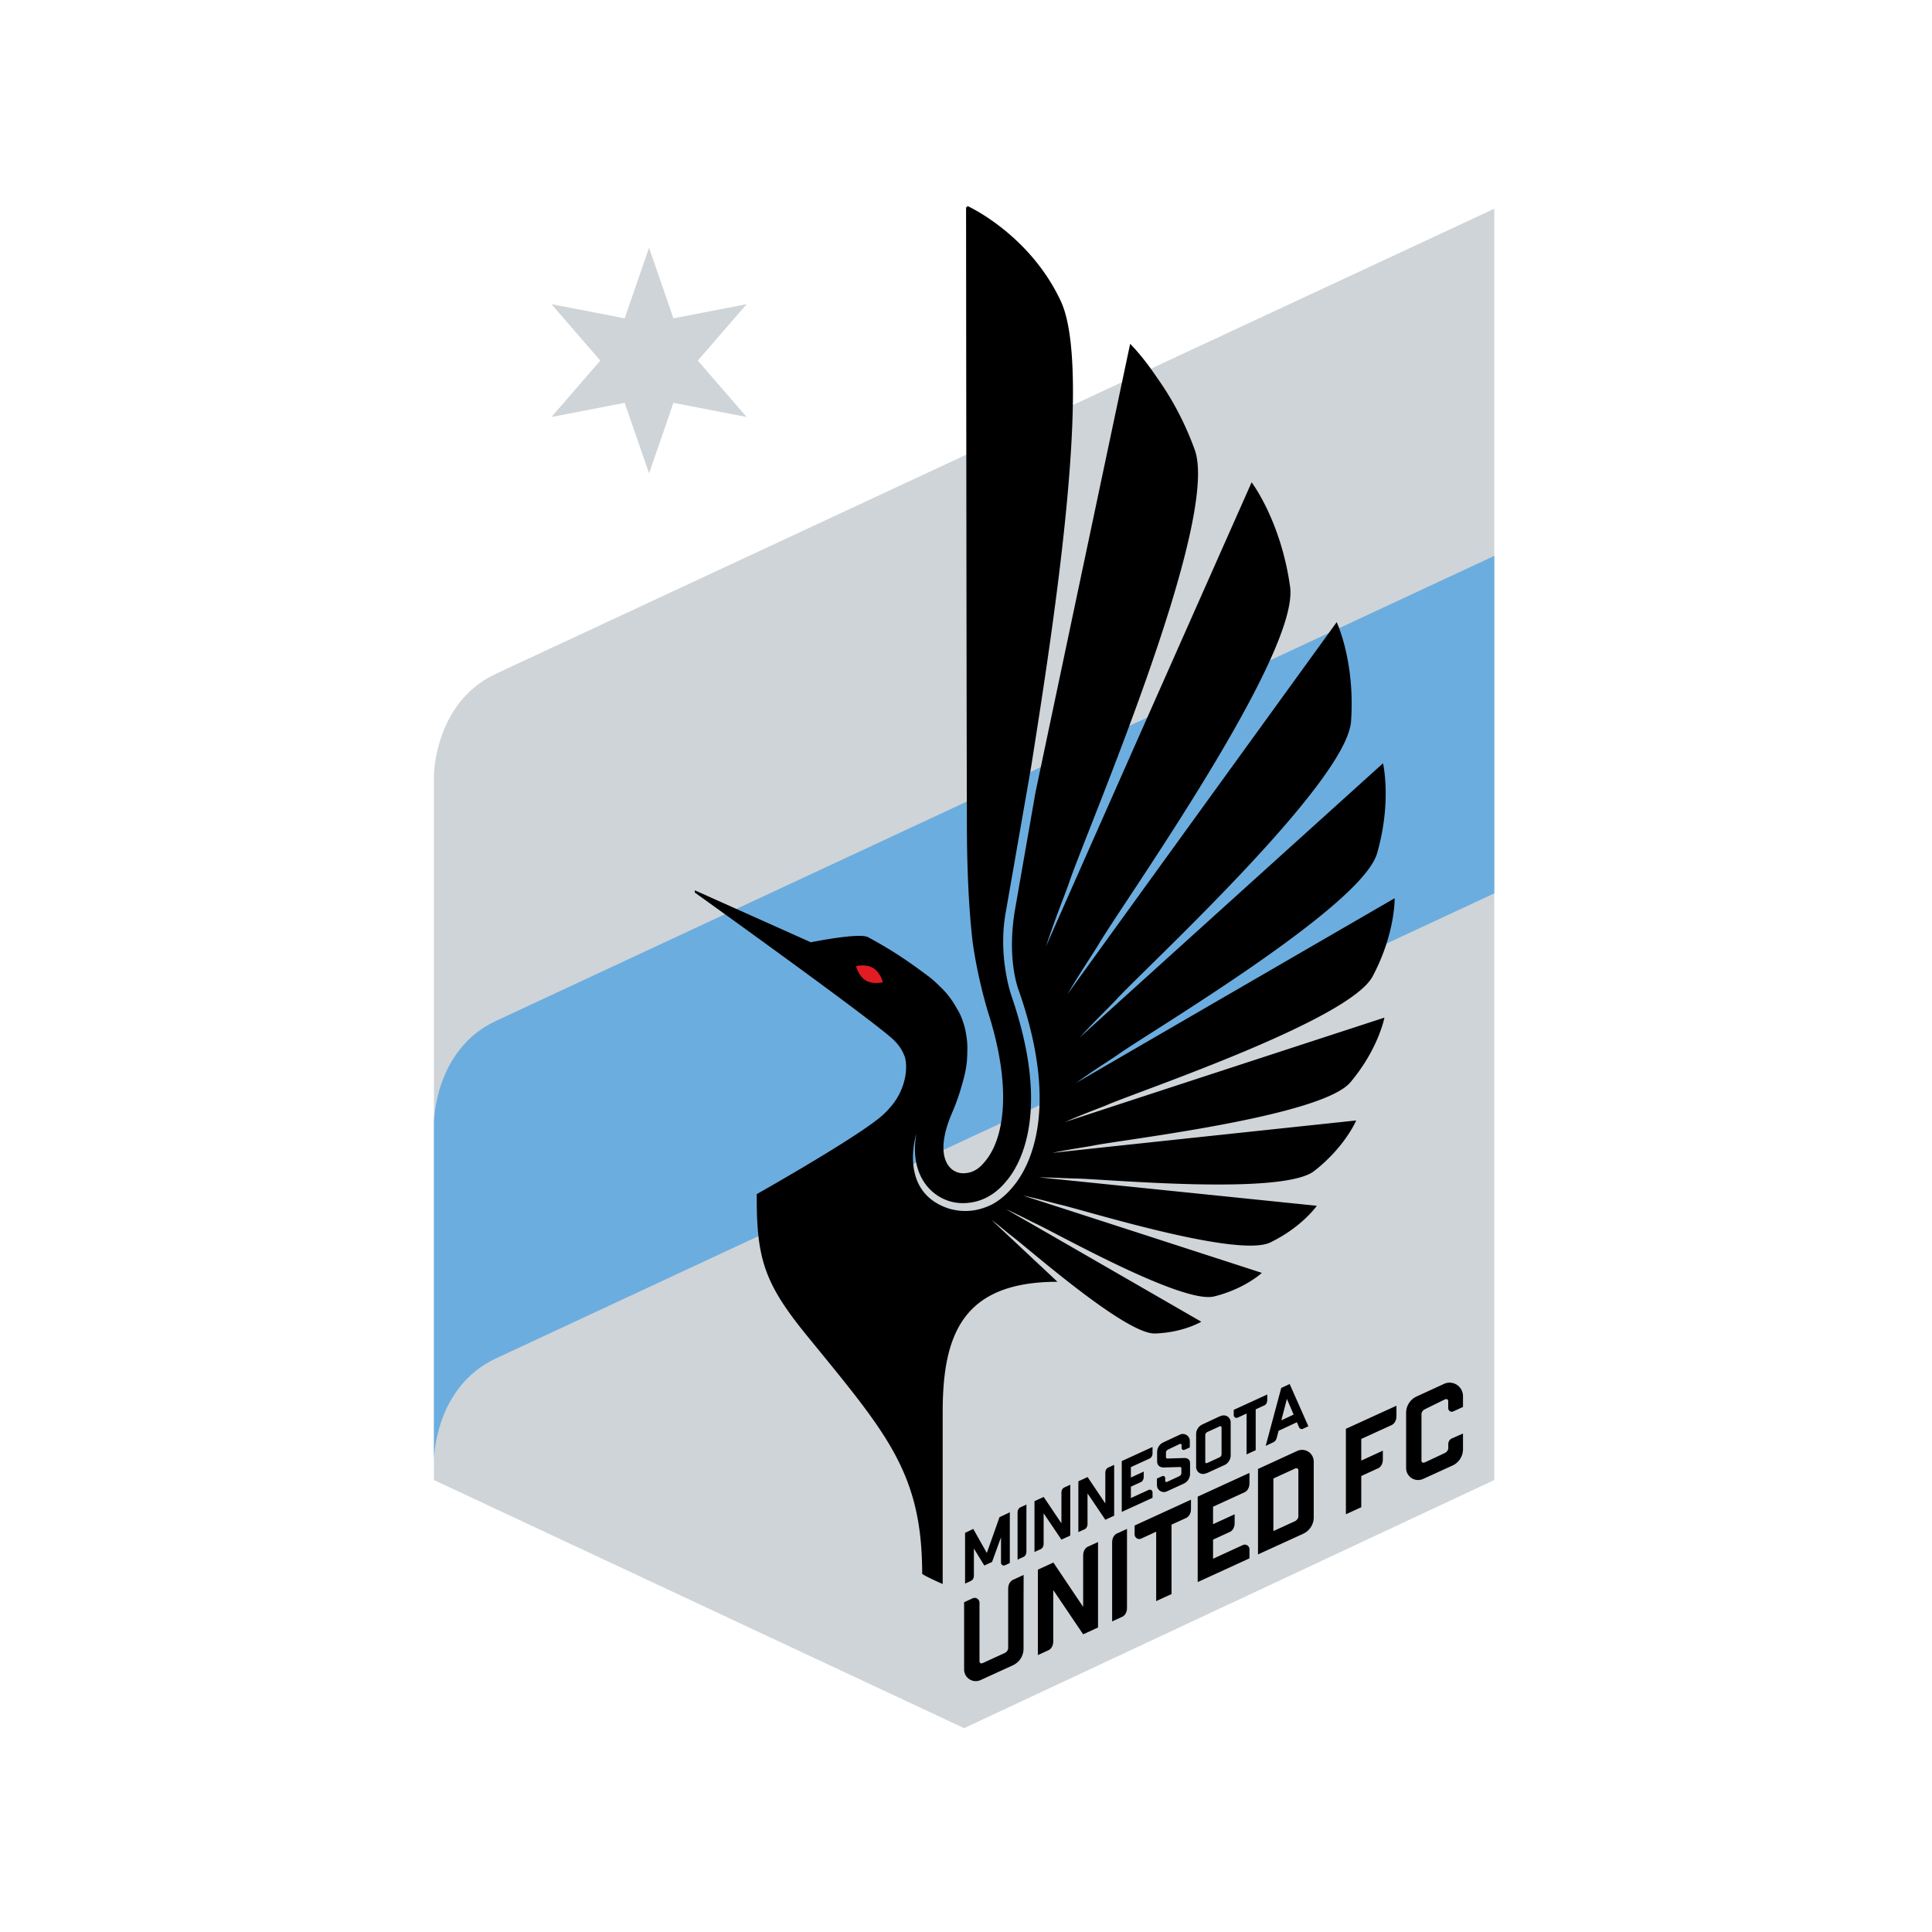 <svg xmlns="http://www.w3.org/2000/svg" width="512" height="512" viewBox="0 0 512 512"><g fill="none"><path fill="#CFD4D8" d="M115 205.564v186.66l140.5 65.757L396 392.224V55.318L131.413 178.563C115.026 186.242 115 205.564 115 205.564z"/><path fill="#6CADDF" d="M131.413 270.56c-16.387 7.676-16.413 27-16.413 27v89.442s.026-19.322 16.413-27.003L396 236.754v-89.44L131.413 270.56"/><path fill="#000" d="M357.876 286.815c7.45-8.857 9.008-17.132 9.008-17.132s-63.695 20.773-84.655 27.672c5.249-2.313 9.052-3.63 11.349-4.614 8.544-3.676 63.976-22.343 70.18-33.989 6.047-11.351 5.834-20.707 5.834-20.707s-62.135 35.983-84.438 48.963c5.214-3.762 9.076-6.084 11.358-7.694 8.435-5.971 64.375-39.081 68.43-53.174 3.95-13.737 1.568-23.858 1.568-23.858s-59.049 53.32-80.377 72.66c4.424-4.827 7.81-8 9.802-10.158 7.791-8.436 60.948-57.362 62.106-73.613 1.125-15.848-3.803-26.293-3.803-26.293s-53.337 73.63-71.356 98.619c3.783-6.434 6.802-10.768 8.497-13.622 6.521-10.97 53.005-76.436 50.51-94.37-2.427-17.48-10.196-27.69-10.196-27.69s-40.41 91.068-54.508 123.02c2.72-8.219 5.089-13.82 6.309-17.414 4.55-13.428 39.97-95.327 33.12-114.237-2.916-8.05-6.61-14.352-9.855-18.906-1.585-2.373-3.052-4.32-4.281-5.817-1.38-1.693-2.452-2.828-2.98-3.323-.015.058-.03.133-.044.2-.02.1-.041.206-.067.326-1.884 8.894-15.8 74.727-24.977 118.345l-5.373 30.758c-1.936 11.122-.111 18.535.76 21.207l.343.94.343 1.024c10.216 30.327 2.34 45.023-1.557 49.957l-.16.203c-.785.973-2.628 3.26-5.627 4.959-2.376 1.238-4.842 1.864-7.342 1.864-1.488 0-2.971-.224-4.414-.663-13.47-4.46-8.575-19.645-8.534-19.795-1.123 6.323.482 10.442 2.024 12.776 2.31 3.514 6.146 5.605 10.27 5.605 6.847 0 10.603-4.654 11.835-6.192l.158-.19c3.707-4.702 11.217-18.885.793-48.892l.005-.007c-.28-.839-3.358-10.539-1.473-21.375l6.817-39.06.404-2.571c5.211-33.173 16.052-102.199 7.47-120.69-3.967-8.546-9.857-14.749-14.951-18.897-2.658-2.16-5.093-3.762-6.93-4.839-1.386-.814-2.432-1.333-2.967-1.57v.42a194.99 194.99 0 0 1-.285-.12s.092 116.976.218 164.04c.02 8.785.303 16.027.718 21.972.037.367.06.762.083 1.172.205 2.716.437 5.147.686 7.316 1.009 7.491 2.808 14.418 3.987 18.46.358 1.102.686 2.177.992 3.233l.146.447-.05-.103c5.338 18.71 2.86 30.554-1.435 35.993-1.03 1.274-2.744 3.535-6.13 3.535-3.79 0-7.842-4.516-2.99-15.848a59.65 59.65 0 0 0 2.627-7.367l-.007.045.148-.542a.376.376 0 0 0 .022-.083c.008-.012.01-.028.012-.036l.262-.957-.015-.087c.003-.007.003-.016.003-.021l.012.108c.131-.48.251-.954.36-1.416v-.003c0-.008 0-.014.002-.021a29.723 29.723 0 0 0 .417-2.262c.079-.538.145-1.064.192-1.576l-.027.015c.08-.942.102-1.815.099-2.654l.009.027a20.393 20.393 0 0 0-.333-4.138c-.019-.133-.04-.293-.062-.413-.08-.457-.163-.845-.237-1.157-.009-.035-.014-.077-.024-.105-.015-.056-.015-.107-.029-.156-.008-.025-.012-.05-.02-.074-.022-.087-.052-.175-.081-.265-.06-.21-.098-.327-.098-.327l-.002.002c-.772-2.628-1.73-4.093-1.73-4.093l.005.047a.009.009 0 0 1-.005-.007c-2.054-3.873-4.523-6.001-4.523-6.001-.979-1-2.016-1.964-3.176-2.833-7.32-5.507-11.506-7.906-15.98-10.361-2.346-1.28-15.176 1.348-15.176 1.348l-30.725-13.76-.057.56s44.22 31.658 52.116 38.524c1.704 1.48 2.777 3.042 3.396 4.626l.01-.032c.021.057.032.115.048.173.044.118.108.238.147.356.046.17.065.33.1.502.049.196.083.39.118.582.47 4.05-1.079 7.543-1.986 9.188a20.893 20.893 0 0 1-.612 1.01c-.715 1.095-1.285 1.742-1.285 1.742l.011-.042a21.48 21.48 0 0 1-3.534 3.444c-8.122 6.36-32.087 19.865-32.087 19.865v1.433c0 16.049 2.368 22.66 13.282 36.057 21.044 25.829 30.557 36.227 30.557 63.165 1.195.832 5.434 2.673 5.434 2.673v-45.547c0-20.67 5.378-34.546 30.424-34.546l-17.505-16.412c2.548 1.89 4.169 3.368 5.302 4.217 4.4 3.29 30.252 26.16 38.032 25.894 7.585-.252 12.272-3.119 12.272-3.119s-40.446-23.336-51.723-29.796c3.74 1.656 6.21 3.04 7.775 3.762 5.544 2.555 38.965 21.422 47.361 19.338 8.186-2.034 12.645-6.244 12.645-6.244s-49.872-16.179-63.306-20.489c4.608.958 7.714 1.921 9.636 2.355 6.608 1.497 47.29 14.268 55.93 10.061 8.426-4.1 12.309-9.708 12.309-9.708s-56.868-5.829-73.67-7.539c4.06.053 8 .298 9.862.32 7.53.105 54.692 4.574 63.111-1.996 8.212-6.41 11.131-13.397 11.131-13.397s-61.681 6.534-80.518 8.59c5.05-1.059 8.648-1.497 10.857-1.94 8.204-1.632 60.49-7.68 68.13-16.77"/><path fill="#E31B23" d="M233.957 260.31s-2.577.69-4.533-.485c-1.958-1.183-2.56-3.784-2.56-3.784s2.576-.685 4.53.492c1.963 1.18 2.563 3.777 2.563 3.777"/><path fill="#000" d="M348.15 387.37v-.044a3.09 3.09 0 0 0-3.088-3.094c-.446 0-.873.1-1.256.27v-.004l-10.424 4.791v22.649l12.042-5.505v-.004a4.774 4.774 0 0 0 2.73-4.313v-14.748l-.004.003zm-10.691 18.388v-13.941l4.097-1.876 1.209-.555.397-.182c.51-.233.918-.045.918.466v12.168c0 .513-.407 1.07-.918 1.306l-3.698 1.692-2.005.922zm-49.298 4.191c-.289.175-1.113.803-1.113 2.298l.004-.002-.004.002-.002 13.595-7.89-11.753-.036.02-3.907 1.79-.17.076v22.638s1.701-.777 2.907-1.326c.234-.132 1.17-.747 1.17-2.33v-13.33l.035-.206 7.89 11.69 3.942-1.809v-22.645l-2.826 1.292m7.677-3.48c-.287.176-1.112.804-1.112 2.295v20.925l2.826-1.295c.29-.175 1.11-.8 1.11-2.294l.004-2.954v-17.97l-2.828 1.293m72.853-28.763l.159-.074s1.22-.55 1.22-2.357v-2.749l-13.397 6.126v22.643l4.076-1.864v-8.276l4.652-2.136c.327-.214 1.064-.856 1.064-2.264l.006-2.313-5.722 2.622v-5.732l7.942-3.626m-37.573 15.37v-2.743l-13.721 6.287v22.646l13.721-6.29v-2.39a1.24 1.24 0 0 0-1.24-1.244c-.16 0-.314.035-.456.091h-.002l-.06.03-7.887 3.615v-5.06l4.654-2.137c.326-.215 1.06-.855 1.06-2.263l.008-2.318-5.722 2.626v-4.63l8.264-3.789.162-.07h-.001s1.22-.556 1.22-2.36m-30.433 11.204v2.334a1.24 1.24 0 0 0 1.241 1.243c.153 0 .295-.034.43-.085.026-.011.05-.015.073-.023.016-.01.026-.02.04-.03l3.927-1.799v18.388l4.072-1.867v-18.39l3.932-1.803s1.22-.55 1.22-2.36v-2.454l-14.935 6.846m-29.437 13.108l-2.853 1.31s-1.221.552-1.221 2.36v15.701c0 .511-.405 1.072-.916 1.304l-2.62 1.199-3.146 1.443c-.507.234-.917.044-.917-.465v-15.483l.001-.016-.001-.03a1.284 1.284 0 0 0-1.794-1.15h-.002l-2.28 1.047v17.82a3.088 3.088 0 0 0 4.384 2.8h.002l8.522-3.899-.006-.005a4.771 4.771 0 0 0 2.842-4.364h.006v-12.056l.024-7.527-.025.011m116.459-47.474a3.568 3.568 0 0 0-3.564-3.498 3.565 3.565 0 0 0-1.465.322c-.088.042-.178.084-.265.13l-7.093 3.254v.003a4.773 4.773 0 0 0-2.687 4.298v14.623a3.172 3.172 0 0 0 4.49 2.885h.003l.002.007 7.639-3.486a2.388 2.388 0 0 0 .283-.127 4.77 4.77 0 0 0 2.66-4.282v-4.142l-1.797.793-1.265.559c-.107.056-.82.45-.84 1.45v1.055c0 .508-.408 1.074-.917 1.306l-3.807 1.787-.714.338-.745.338c-.514.238-.92.049-.92-.463v-12.307c0-.513.406-1.07.92-1.3l3.663-1.802 1.582-.78c.507-.233.918-.045.918.464v1.84h.003c0 .524.423.95.95.95a.986.986 0 0 0 .318-.062l.112-.052 2.539-1.158v-2.944h-.003m-63.408 5.179c-.26 0-.51.055-.736.154l-.006-.01-.085.04c-.117.03-.229.064-.338.117v-.004l-4.53 2.12v.004a2.843 2.843 0 0 0-1.618 2.561v8.7a1.84 1.84 0 0 0 1.844 1.842c.261 0 .51-.052.737-.152l.005.01.087-.04c.116-.03.227-.07.334-.12v.007l4.387-2.013.055-.025.075-.03a2.849 2.849 0 0 0 1.633-2.575v-8.744a1.844 1.844 0 0 0-1.844-1.842zm-.576 3.59v6.765c-.006.297-.245.625-.544.764l-2.25 1.032-.71.328-.268.12c-.303.14-.542.031-.542-.272v-7.152c.003-.301.24-.63.542-.767l2.225-1.02.735-.338.266-.124c.305-.138.546-.028.546.274v.39zm-54.056 22.182v12.448l1.68-.771c.173-.105.663-.478.663-1.367v-1.755h.003v-10.694l-1.684.774c-.173.105-.662.478-.662 1.365m11.621-5.26h.003-.003v8.089l-4.698-6.99-.018.009-2.323 1.067-.102.046v13.464s1.011-.462 1.73-.787c.139-.08.695-.446.695-1.389v-7.927l.018-.12 4.698 6.949 2.34-1.071V393.47l-1.679.771c-.172.106-.66.477-.66 1.364m11.632-5.266v8.087l-4.696-6.991-.02.008-2.324 1.067-.1.046v13.464l1.73-.786c.137-.076.695-.447.695-1.387v-7.929l.02-.121 4.696 6.953 2.343-1.076V388.2l-1.68.773c-.176.104-.664.478-.664 1.366m4.352 10.336l8.162-3.74v-1.424c0-.409-.329-.738-.736-.738a.76.76 0 0 0-.271.056h-.001c-.012.005-.022.008-.035.015l-4.694 2.153v-3.012l2.77-1.27c.193-.128.628-.51.628-1.348l.007-1.377-3.405 1.562v-2.754l4.918-2.253.095-.047s.725-.327.725-1.404v-1.63l-8.162 3.739v13.472m38.562-31.122l-8.881 4.072v1.393c0 .408.328.737.738.737.09 0 .175-.02.254-.05l.044-.015c.01-.003.017-.01.023-.015l2.337-1.07v10.824l2.423-1.112v-10.824l2.338-1.075s.725-.329.725-1.403v-1.462m-74.32 41.997l-3.592-6.371-2.17 1.053v13.445l1.476-.685s.245-.118.41-.261c.022-.024.045-.044.07-.074 0 0 .006-.005.008-.01.185-.213.372-.566.372-1.115l.004-7.158 2.752 4.51 2.059-.948 2.37-6.527v6.667c-.003.011-.007.026-.007.035 0 .013.004.024.006.036a.76.76 0 0 0 .758.731.83.83 0 0 0 .287-.058c.006-.002.01-.002.015-.006.007-.004.013-.006.018-.01l1.26-.582V400.78l-2.735 1.288-3.36 9.483m84.296-35.641l-.89-2.02-3.147-7.1-2.237 1.029-4.121 15.355 2.107-.998s.601-.266.834-1.162l.477-1.833 4.854-2.277.559 1.31.03.066.005.017h.003a.761.761 0 0 0 .972.36h.005l.027-.014 1.44-.67-.918-2.063zm-6.253.497l1.485-5.693 1.779 4.165-3.264 1.528zm-25.643 9.977l-2.1.063-2.428.077c-.399.012-.399-.352-.399-.352v-1.243c0-.297.238-.635.543-.774l2.521-1.199.532-.255c.304-.138.543-.028.543.28v.73a.566.566 0 0 0 .565.553c.062 0 .12-.016.175-.035.008 0 .012 0 .014-.004l.068-.029.094-.047.01-.001 1.255-.56v-1.71l.002-.017-.002-.02a1.84 1.84 0 0 0-2.515-1.693c-.032.01-.06.024-.088.036-.038.02-.077.035-.114.057l-4.297 1.998a2.847 2.847 0 0 0-1.643 2.58h-.01l.004 2.445c.001 1.69 1.694 1.634 1.694 1.634l4.335-.122c.005 0 .397 0 .397.33v1.314c0 .3-.24.637-.544.779l-3.19 1.486c-.304.14-.546.027-.546-.272v-.503h-.001v-.2h-.003v-.013a.564.564 0 0 0-.564-.553c-.064 0-.136.02-.192.037-.474.226-.959.423-1.434.644v1.735a1.843 1.843 0 0 0 2.604 1.68s-.003.004-.006.004l4.559-2.084v-.01a2.832 2.832 0 0 0 1.617-2.56v-2.824c0-1.45-1.456-1.382-1.456-1.382"/><path fill="#CFD4D8" d="M159.087 95.559l-12.943-14.95 19.403 3.748 6.459-18.699 6.462 18.701 19.395-3.75-12.94 14.95 12.94 14.947-19.395-3.752-6.462 18.699-6.459-18.695-19.403 3.748 12.943-14.947"/></g></svg>